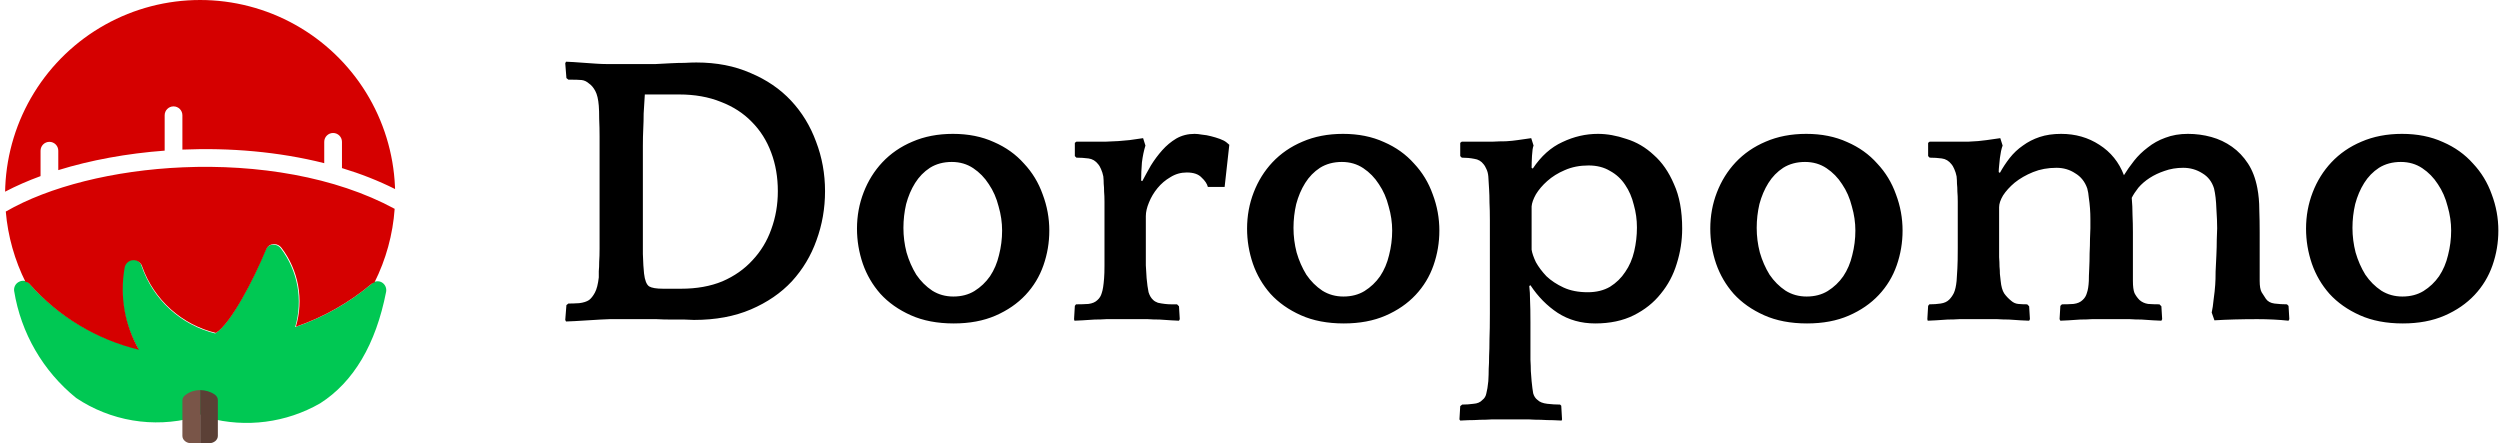 <svg width="141" height="25" viewBox="0 0 141 25" fill="none" xmlns="http://www.w3.org/2000/svg">
<path d="M33.772 5.966C33.743 5.599 33.677 5.321 33.574 5.13C33.471 4.939 33.354 4.8 33.222 4.712C33.09 4.595 32.951 4.529 32.804 4.514C32.672 4.499 32.423 4.492 32.056 4.492L31.946 4.404L31.88 3.568L31.924 3.48C32.027 3.48 32.173 3.487 32.364 3.502C32.555 3.517 32.76 3.531 32.98 3.546C33.2 3.561 33.413 3.575 33.618 3.59C33.838 3.605 34.029 3.612 34.19 3.612H36.324C36.5 3.612 36.72 3.612 36.984 3.612C37.263 3.597 37.541 3.583 37.82 3.568C38.099 3.553 38.363 3.546 38.612 3.546C38.876 3.531 39.096 3.524 39.272 3.524C40.416 3.524 41.435 3.722 42.33 4.118C43.239 4.499 44.002 5.02 44.618 5.68C45.234 6.34 45.703 7.11 46.026 7.99C46.363 8.87 46.532 9.801 46.532 10.784C46.532 11.752 46.371 12.676 46.048 13.556C45.74 14.421 45.278 15.191 44.662 15.866C44.046 16.526 43.276 17.054 42.352 17.45C41.428 17.846 40.357 18.044 39.14 18.044C39.023 18.044 38.839 18.037 38.59 18.022C38.355 18.022 38.099 18.022 37.82 18.022C37.556 18.022 37.292 18.015 37.028 18C36.779 18 36.581 18 36.434 18H34.388C34.285 18 34.117 18.007 33.882 18.022C33.647 18.037 33.405 18.051 33.156 18.066C32.907 18.081 32.665 18.095 32.43 18.11C32.195 18.125 32.027 18.132 31.924 18.132L31.88 18.044L31.946 17.208L32.056 17.12C32.232 17.12 32.437 17.113 32.672 17.098C32.907 17.069 33.09 17.01 33.222 16.922C33.339 16.834 33.449 16.695 33.552 16.504C33.655 16.313 33.728 16.027 33.772 15.646C33.772 15.543 33.772 15.426 33.772 15.294C33.787 15.147 33.794 14.971 33.794 14.766C33.809 14.561 33.816 14.311 33.816 14.018C33.816 13.725 33.816 13.358 33.816 12.918V9.332C33.816 9.185 33.816 8.965 33.816 8.672C33.816 8.364 33.816 8.041 33.816 7.704C33.816 7.367 33.809 7.037 33.794 6.714C33.794 6.391 33.787 6.142 33.772 5.966ZM38.414 16.284C39.294 16.284 40.071 16.145 40.746 15.866C41.421 15.573 41.985 15.177 42.44 14.678C42.909 14.179 43.261 13.6 43.496 12.94C43.745 12.265 43.87 11.547 43.87 10.784C43.87 9.992 43.745 9.266 43.496 8.606C43.247 7.931 42.88 7.352 42.396 6.868C41.927 6.384 41.347 6.01 40.658 5.746C39.969 5.467 39.184 5.328 38.304 5.328H36.368C36.339 5.753 36.317 6.113 36.302 6.406C36.302 6.685 36.295 6.971 36.28 7.264C36.265 7.557 36.258 7.88 36.258 8.232C36.258 8.569 36.258 9.002 36.258 9.53V12.258C36.258 13.138 36.258 13.827 36.258 14.326C36.273 14.81 36.295 15.177 36.324 15.426C36.368 15.807 36.463 16.049 36.61 16.152C36.757 16.24 37.021 16.284 37.402 16.284H38.414ZM53.746 7.55C54.612 7.55 55.382 7.704 56.056 8.012C56.731 8.305 57.296 8.709 57.751 9.222C58.22 9.721 58.572 10.3 58.806 10.96C59.056 11.62 59.181 12.302 59.181 13.006C59.181 13.681 59.071 14.333 58.85 14.964C58.63 15.595 58.293 16.152 57.839 16.636C57.384 17.12 56.819 17.509 56.145 17.802C55.47 18.095 54.685 18.242 53.791 18.242C52.867 18.242 52.06 18.088 51.37 17.78C50.681 17.472 50.109 17.069 49.654 16.57C49.215 16.071 48.885 15.507 48.664 14.876C48.444 14.231 48.334 13.571 48.334 12.896C48.334 12.177 48.459 11.495 48.709 10.85C48.958 10.205 49.31 9.64 49.764 9.156C50.234 8.657 50.798 8.269 51.459 7.99C52.133 7.697 52.896 7.55 53.746 7.55ZM53.769 16.724C54.223 16.724 54.619 16.621 54.956 16.416C55.309 16.196 55.602 15.917 55.837 15.58C56.071 15.228 56.24 14.832 56.343 14.392C56.46 13.937 56.519 13.475 56.519 13.006C56.519 12.551 56.453 12.097 56.321 11.642C56.203 11.173 56.02 10.755 55.77 10.388C55.536 10.021 55.242 9.721 54.891 9.486C54.538 9.251 54.135 9.134 53.681 9.134C53.211 9.134 52.8 9.244 52.449 9.464C52.111 9.684 51.833 9.97 51.612 10.322C51.392 10.674 51.224 11.07 51.106 11.51C51.004 11.95 50.953 12.397 50.953 12.852C50.953 13.321 51.011 13.783 51.129 14.238C51.261 14.693 51.444 15.111 51.678 15.492C51.928 15.859 52.228 16.159 52.581 16.394C52.932 16.614 53.328 16.724 53.769 16.724ZM64.427 10.212C64.574 9.933 64.735 9.64 64.911 9.332C65.102 9.024 65.314 8.738 65.549 8.474C65.784 8.21 66.048 7.99 66.341 7.814C66.649 7.638 66.994 7.55 67.375 7.55C67.492 7.55 67.632 7.565 67.793 7.594C67.969 7.609 68.138 7.638 68.299 7.682C68.475 7.726 68.644 7.777 68.805 7.836C68.966 7.895 69.091 7.961 69.179 8.034L69.333 8.166L69.069 10.542H68.123C68.079 10.366 67.962 10.19 67.771 10.014C67.595 9.823 67.316 9.728 66.935 9.728C66.598 9.728 66.29 9.816 66.011 9.992C65.732 10.153 65.49 10.359 65.285 10.608C65.08 10.857 64.918 11.129 64.801 11.422C64.684 11.701 64.625 11.957 64.625 12.192V13.71C64.625 14.267 64.625 14.685 64.625 14.964C64.64 15.243 64.654 15.485 64.669 15.69C64.698 16.013 64.735 16.277 64.779 16.482C64.838 16.673 64.926 16.819 65.043 16.922C65.102 16.981 65.19 17.032 65.307 17.076C65.439 17.105 65.571 17.127 65.703 17.142C65.835 17.157 65.96 17.164 66.077 17.164C66.209 17.164 66.312 17.164 66.385 17.164L66.495 17.274L66.539 18L66.495 18.088C66.407 18.088 66.26 18.081 66.055 18.066C65.85 18.051 65.63 18.037 65.395 18.022C65.16 18.022 64.94 18.015 64.735 18C64.53 18 64.383 18 64.295 18H62.887C62.784 18 62.623 18 62.403 18C62.198 18.015 61.978 18.022 61.743 18.022C61.508 18.037 61.281 18.051 61.061 18.066C60.856 18.081 60.702 18.088 60.599 18.088L60.577 18L60.621 17.252L60.687 17.164C60.936 17.164 61.171 17.157 61.391 17.142C61.611 17.113 61.78 17.039 61.897 16.922C62.014 16.819 62.095 16.687 62.139 16.526C62.198 16.365 62.242 16.086 62.271 15.69C62.286 15.514 62.293 15.279 62.293 14.986C62.293 14.693 62.293 14.282 62.293 13.754V12.148C62.293 11.84 62.293 11.583 62.293 11.378C62.293 11.158 62.286 10.967 62.271 10.806C62.271 10.645 62.264 10.498 62.249 10.366C62.249 10.234 62.242 10.095 62.227 9.948C62.198 9.801 62.154 9.662 62.095 9.53C62.036 9.398 61.985 9.31 61.941 9.266C61.794 9.075 61.611 8.965 61.391 8.936C61.171 8.907 60.944 8.892 60.709 8.892L60.621 8.804V8.056L60.709 7.99H61.105C61.428 7.99 61.846 7.99 62.359 7.99C62.872 7.975 63.32 7.946 63.701 7.902L64.471 7.792L64.603 8.21C64.515 8.489 64.449 8.804 64.405 9.156C64.376 9.508 64.361 9.853 64.361 10.19L64.427 10.212ZM75.746 7.55C76.612 7.55 77.382 7.704 78.056 8.012C78.731 8.305 79.296 8.709 79.751 9.222C80.22 9.721 80.572 10.3 80.806 10.96C81.056 11.62 81.18 12.302 81.18 13.006C81.18 13.681 81.07 14.333 80.85 14.964C80.63 15.595 80.293 16.152 79.838 16.636C79.384 17.12 78.819 17.509 78.144 17.802C77.47 18.095 76.685 18.242 75.79 18.242C74.867 18.242 74.06 18.088 73.371 17.78C72.681 17.472 72.109 17.069 71.654 16.57C71.215 16.071 70.885 15.507 70.665 14.876C70.445 14.231 70.335 13.571 70.335 12.896C70.335 12.177 70.459 11.495 70.709 10.85C70.958 10.205 71.31 9.64 71.764 9.156C72.234 8.657 72.799 8.269 73.459 7.99C74.133 7.697 74.896 7.55 75.746 7.55ZM75.769 16.724C76.223 16.724 76.619 16.621 76.957 16.416C77.308 16.196 77.602 15.917 77.837 15.58C78.071 15.228 78.24 14.832 78.343 14.392C78.46 13.937 78.519 13.475 78.519 13.006C78.519 12.551 78.453 12.097 78.32 11.642C78.203 11.173 78.02 10.755 77.77 10.388C77.536 10.021 77.243 9.721 76.891 9.486C76.538 9.251 76.135 9.134 75.68 9.134C75.211 9.134 74.8 9.244 74.448 9.464C74.111 9.684 73.832 9.97 73.612 10.322C73.392 10.674 73.224 11.07 73.106 11.51C73.004 11.95 72.953 12.397 72.953 12.852C72.953 13.321 73.011 13.783 73.129 14.238C73.26 14.693 73.444 15.111 73.678 15.492C73.928 15.859 74.228 16.159 74.581 16.394C74.933 16.614 75.329 16.724 75.769 16.724ZM86.449 9.508C86.918 8.804 87.476 8.305 88.121 8.012C88.766 7.704 89.434 7.55 90.123 7.55C90.636 7.55 91.172 7.645 91.729 7.836C92.301 8.012 92.814 8.313 93.269 8.738C93.738 9.149 94.12 9.699 94.413 10.388C94.721 11.063 94.875 11.899 94.875 12.896C94.875 13.571 94.772 14.231 94.567 14.876C94.376 15.507 94.076 16.071 93.665 16.57C93.269 17.069 92.763 17.472 92.147 17.78C91.531 18.088 90.805 18.242 89.969 18.242C89.177 18.242 88.473 18.044 87.857 17.648C87.256 17.252 86.742 16.731 86.317 16.086L86.251 16.13C86.28 16.379 86.295 16.651 86.295 16.944C86.31 17.223 86.317 17.633 86.317 18.176C86.317 18.66 86.317 19.071 86.317 19.408C86.317 19.745 86.317 20.039 86.317 20.288C86.332 20.537 86.339 20.75 86.339 20.926C86.354 21.117 86.368 21.307 86.383 21.498C86.412 21.791 86.442 22.019 86.471 22.18C86.515 22.341 86.596 22.466 86.713 22.554C86.83 22.671 87.014 22.745 87.263 22.774C87.512 22.803 87.754 22.818 87.989 22.818L88.055 22.884L88.099 23.654L88.077 23.72C87.974 23.72 87.813 23.713 87.593 23.698C87.373 23.698 87.146 23.691 86.911 23.676C86.676 23.676 86.449 23.669 86.229 23.654C86.009 23.654 85.848 23.654 85.745 23.654H84.601C84.498 23.654 84.344 23.654 84.139 23.654C83.934 23.669 83.714 23.676 83.479 23.676C83.244 23.691 83.024 23.698 82.819 23.698C82.614 23.713 82.46 23.72 82.357 23.72L82.313 23.654L82.357 22.906L82.467 22.818C82.687 22.818 82.9 22.803 83.105 22.774C83.325 22.759 83.494 22.686 83.611 22.554C83.728 22.466 83.802 22.341 83.831 22.18C83.875 22.019 83.912 21.791 83.941 21.498C83.956 21.249 83.963 21.014 83.963 20.794C83.978 20.589 83.985 20.354 83.985 20.09C84 19.826 84.007 19.503 84.007 19.122C84.022 18.755 84.029 18.271 84.029 17.67V13.908C84.029 13.307 84.029 12.815 84.029 12.434C84.029 12.038 84.022 11.701 84.007 11.422C84.007 11.143 84 10.894 83.985 10.674C83.97 10.454 83.956 10.212 83.941 9.948C83.926 9.787 83.89 9.647 83.831 9.53C83.772 9.398 83.721 9.31 83.677 9.266C83.545 9.09 83.369 8.987 83.149 8.958C82.929 8.914 82.694 8.892 82.445 8.892L82.357 8.804V8.056L82.445 7.99H82.841C83.017 7.99 83.222 7.99 83.457 7.99C83.692 7.99 83.934 7.99 84.183 7.99C84.447 7.975 84.696 7.968 84.931 7.968C85.18 7.953 85.4 7.931 85.591 7.902L86.361 7.792L86.493 8.21C86.449 8.313 86.42 8.503 86.405 8.782C86.39 9.046 86.383 9.273 86.383 9.464L86.449 9.508ZM92.323 12.83C92.323 12.39 92.264 11.965 92.147 11.554C92.044 11.129 91.883 10.755 91.663 10.432C91.443 10.095 91.157 9.831 90.805 9.64C90.468 9.435 90.064 9.332 89.595 9.332C89.096 9.332 88.649 9.42 88.253 9.596C87.872 9.757 87.542 9.963 87.263 10.212C86.999 10.447 86.786 10.696 86.625 10.96C86.478 11.224 86.398 11.451 86.383 11.642V14.084C86.412 14.275 86.493 14.509 86.625 14.788C86.772 15.052 86.97 15.316 87.219 15.58C87.483 15.829 87.806 16.042 88.187 16.218C88.568 16.394 89.023 16.482 89.551 16.482C90.035 16.482 90.453 16.379 90.805 16.174C91.157 15.954 91.443 15.675 91.663 15.338C91.898 15.001 92.066 14.612 92.169 14.172C92.272 13.732 92.323 13.285 92.323 12.83ZM101.871 7.55C102.737 7.55 103.507 7.704 104.181 8.012C104.856 8.305 105.421 8.709 105.875 9.222C106.345 9.721 106.697 10.3 106.931 10.96C107.181 11.62 107.305 12.302 107.305 13.006C107.305 13.681 107.195 14.333 106.975 14.964C106.755 15.595 106.418 16.152 105.963 16.636C105.509 17.12 104.944 17.509 104.269 17.802C103.595 18.095 102.81 18.242 101.915 18.242C100.991 18.242 100.185 18.088 99.496 17.78C98.806 17.472 98.234 17.069 97.779 16.57C97.34 16.071 97.01 15.507 96.79 14.876C96.57 14.231 96.46 13.571 96.46 12.896C96.46 12.177 96.584 11.495 96.834 10.85C97.083 10.205 97.435 9.64 97.889 9.156C98.359 8.657 98.924 8.269 99.584 7.99C100.258 7.697 101.021 7.55 101.871 7.55ZM101.893 16.724C102.348 16.724 102.744 16.621 103.081 16.416C103.433 16.196 103.727 15.917 103.961 15.58C104.196 15.228 104.365 14.832 104.467 14.392C104.585 13.937 104.643 13.475 104.643 13.006C104.643 12.551 104.577 12.097 104.445 11.642C104.328 11.173 104.145 10.755 103.895 10.388C103.661 10.021 103.367 9.721 103.015 9.486C102.663 9.251 102.26 9.134 101.805 9.134C101.336 9.134 100.925 9.244 100.573 9.464C100.236 9.684 99.957 9.97 99.737 10.322C99.517 10.674 99.349 11.07 99.231 11.51C99.129 11.95 99.078 12.397 99.078 12.852C99.078 13.321 99.136 13.783 99.254 14.238C99.385 14.693 99.569 15.111 99.803 15.492C100.053 15.859 100.353 16.159 100.705 16.394C101.057 16.614 101.453 16.724 101.893 16.724ZM108.746 8.056L108.834 7.99H109.934C110.271 7.99 110.631 7.99 111.012 7.99C111.408 7.975 111.753 7.946 112.046 7.902L112.816 7.792L112.948 8.21C112.919 8.283 112.889 8.386 112.86 8.518C112.845 8.635 112.823 8.767 112.794 8.914C112.779 9.061 112.765 9.207 112.75 9.354C112.735 9.486 112.728 9.603 112.728 9.706L112.794 9.75C112.955 9.457 113.139 9.178 113.344 8.914C113.564 8.635 113.813 8.401 114.092 8.21C114.371 8.005 114.686 7.843 115.038 7.726C115.39 7.609 115.793 7.55 116.248 7.55C117.055 7.55 117.773 7.755 118.404 8.166C119.049 8.577 119.511 9.149 119.79 9.882C119.951 9.618 120.142 9.347 120.362 9.068C120.582 8.789 120.839 8.54 121.132 8.32C121.425 8.085 121.755 7.902 122.122 7.77C122.503 7.623 122.929 7.55 123.398 7.55C123.853 7.55 124.293 7.609 124.718 7.726C125.143 7.843 125.532 8.027 125.884 8.276C126.236 8.525 126.537 8.841 126.786 9.222C127.035 9.603 127.211 10.065 127.314 10.608C127.387 10.989 127.424 11.393 127.424 11.818C127.439 12.243 127.446 12.669 127.446 13.094V15.844C127.446 16.137 127.483 16.35 127.556 16.482C127.644 16.614 127.725 16.739 127.798 16.856C127.901 17.003 128.062 17.091 128.282 17.12C128.517 17.149 128.751 17.164 128.986 17.164L129.074 17.252L129.118 18L129.074 18.088C128.81 18.059 128.524 18.037 128.216 18.022C127.908 18.007 127.607 18 127.314 18C126.419 18 125.613 18.022 124.894 18.066L124.74 17.626C124.784 17.435 124.821 17.186 124.85 16.878C124.894 16.57 124.923 16.299 124.938 16.064C124.953 15.873 124.96 15.624 124.96 15.316C124.975 15.008 124.989 14.7 125.004 14.392C125.019 14.069 125.026 13.776 125.026 13.512C125.041 13.233 125.048 13.021 125.048 12.874C125.048 12.581 125.033 12.214 125.004 11.774C124.989 11.319 124.945 10.938 124.872 10.63C124.755 10.249 124.535 9.963 124.212 9.772C123.889 9.567 123.53 9.464 123.134 9.464C122.753 9.464 122.401 9.523 122.078 9.64C121.77 9.743 121.491 9.875 121.242 10.036C120.993 10.197 120.78 10.381 120.604 10.586C120.443 10.791 120.318 10.982 120.23 11.158C120.259 11.481 120.274 11.803 120.274 12.126C120.289 12.449 120.296 12.771 120.296 13.094V15.844C120.296 16.152 120.325 16.379 120.384 16.526C120.457 16.673 120.553 16.805 120.67 16.922C120.802 17.039 120.963 17.113 121.154 17.142C121.359 17.157 121.572 17.164 121.792 17.164L121.902 17.274L121.946 18L121.902 18.088C121.799 18.088 121.645 18.081 121.44 18.066C121.235 18.051 121.015 18.037 120.78 18.022C120.545 18.022 120.325 18.015 120.12 18C119.915 18 119.761 18 119.658 18H118.47C118.367 18 118.206 18 117.986 18C117.781 18.015 117.561 18.022 117.326 18.022C117.106 18.037 116.886 18.051 116.666 18.066C116.461 18.081 116.307 18.088 116.204 18.088L116.16 18L116.204 17.252L116.292 17.164C116.527 17.164 116.747 17.157 116.952 17.142C117.172 17.113 117.341 17.039 117.458 16.922C117.575 16.819 117.656 16.687 117.7 16.526C117.759 16.365 117.795 16.137 117.81 15.844C117.81 15.668 117.817 15.441 117.832 15.162C117.847 14.869 117.854 14.575 117.854 14.282C117.869 13.989 117.876 13.717 117.876 13.468C117.891 13.204 117.898 13.006 117.898 12.874C117.898 12.727 117.898 12.559 117.898 12.368C117.898 12.163 117.891 11.957 117.876 11.752C117.861 11.547 117.839 11.349 117.81 11.158C117.795 10.967 117.766 10.791 117.722 10.63C117.59 10.249 117.363 9.963 117.04 9.772C116.732 9.567 116.38 9.464 115.984 9.464C115.5 9.464 115.06 9.545 114.664 9.706C114.268 9.867 113.923 10.065 113.63 10.3C113.351 10.535 113.131 10.777 112.97 11.026C112.823 11.275 112.75 11.495 112.75 11.686V13.71C112.75 14.033 112.75 14.297 112.75 14.502C112.765 14.707 112.772 14.883 112.772 15.03C112.787 15.177 112.794 15.316 112.794 15.448C112.809 15.565 112.823 15.697 112.838 15.844C112.867 16.152 112.933 16.387 113.036 16.548C113.139 16.695 113.271 16.834 113.432 16.966C113.549 17.069 113.681 17.127 113.828 17.142C113.989 17.157 114.158 17.164 114.334 17.164L114.444 17.274L114.488 18L114.444 18.088C114.341 18.088 114.18 18.081 113.96 18.066C113.755 18.051 113.535 18.037 113.3 18.022C113.08 18.022 112.86 18.015 112.64 18C112.435 18 112.281 18 112.178 18H110.99C110.887 18 110.726 18 110.506 18C110.301 18.015 110.081 18.022 109.846 18.022C109.626 18.037 109.406 18.051 109.186 18.066C108.981 18.081 108.827 18.088 108.724 18.088L108.702 18L108.746 17.252L108.812 17.164C109.047 17.164 109.259 17.149 109.45 17.12C109.655 17.091 109.817 17.017 109.934 16.9C110.037 16.797 110.125 16.673 110.198 16.526C110.271 16.365 110.323 16.137 110.352 15.844C110.367 15.609 110.381 15.375 110.396 15.14C110.411 14.891 110.418 14.502 110.418 13.974V12.148C110.418 11.84 110.418 11.583 110.418 11.378C110.418 11.158 110.411 10.967 110.396 10.806C110.396 10.645 110.389 10.498 110.374 10.366C110.374 10.234 110.367 10.095 110.352 9.948C110.323 9.801 110.279 9.662 110.22 9.53C110.161 9.398 110.11 9.31 110.066 9.266C109.919 9.075 109.736 8.965 109.516 8.936C109.296 8.907 109.069 8.892 108.834 8.892L108.746 8.804V8.056ZM135.473 7.55C136.338 7.55 137.108 7.704 137.783 8.012C138.458 8.305 139.022 8.709 139.477 9.222C139.946 9.721 140.298 10.3 140.533 10.96C140.782 11.62 140.907 12.302 140.907 13.006C140.907 13.681 140.797 14.333 140.577 14.964C140.357 15.595 140.02 16.152 139.565 16.636C139.11 17.12 138.546 17.509 137.871 17.802C137.196 18.095 136.412 18.242 135.517 18.242C134.593 18.242 133.786 18.088 133.097 17.78C132.408 17.472 131.836 17.069 131.381 16.57C130.941 16.071 130.611 15.507 130.391 14.876C130.171 14.231 130.061 13.571 130.061 12.896C130.061 12.177 130.186 11.495 130.435 10.85C130.684 10.205 131.036 9.64 131.491 9.156C131.96 8.657 132.525 8.269 133.185 7.99C133.86 7.697 134.622 7.55 135.473 7.55ZM135.495 16.724C135.95 16.724 136.346 16.621 136.683 16.416C137.035 16.196 137.328 15.917 137.563 15.58C137.798 15.228 137.966 14.832 138.069 14.392C138.186 13.937 138.245 13.475 138.245 13.006C138.245 12.551 138.179 12.097 138.047 11.642C137.93 11.173 137.746 10.755 137.497 10.388C137.262 10.021 136.969 9.721 136.617 9.486C136.265 9.251 135.862 9.134 135.407 9.134C134.938 9.134 134.527 9.244 134.175 9.464C133.838 9.684 133.559 9.97 133.339 10.322C133.119 10.674 132.95 11.07 132.833 11.51C132.73 11.95 132.679 12.397 132.679 12.852C132.679 13.321 132.738 13.783 132.855 14.238C132.987 14.693 133.17 15.111 133.405 15.492C133.654 15.859 133.955 16.159 134.307 16.394C134.659 16.614 135.055 16.724 135.495 16.724Z" fill="black"/>
<path d="M4.297 22.447C5.256 23.088 6.34 23.518 7.478 23.71C8.615 23.901 9.781 23.849 10.897 23.557C10.979 23.541 11.055 23.503 11.117 23.447C11.167 23.404 11.231 23.381 11.297 23.381C11.363 23.381 11.426 23.404 11.477 23.447C11.511 23.485 11.552 23.515 11.599 23.536C11.645 23.556 11.696 23.567 11.747 23.567C13.876 24.14 16.145 23.845 18.057 22.747C19.937 21.547 21.197 19.427 21.777 16.457C21.796 16.355 21.783 16.249 21.74 16.154C21.697 16.059 21.626 15.98 21.537 15.927C21.445 15.874 21.338 15.854 21.233 15.868C21.128 15.883 21.031 15.931 20.957 16.007C19.685 17.082 18.223 17.909 16.647 18.447C16.869 17.695 16.912 16.901 16.771 16.13C16.631 15.359 16.31 14.632 15.837 14.007C15.789 13.943 15.727 13.89 15.656 13.854C15.585 13.818 15.507 13.798 15.427 13.797L15.367 13.797C15.278 13.807 15.194 13.842 15.124 13.896C15.053 13.951 14.999 14.024 14.967 14.107C14.267 15.807 12.967 18.297 12.137 18.807C11.182 18.572 10.302 18.1 9.577 17.436C8.852 16.773 8.305 15.937 7.987 15.007C7.958 14.892 7.889 14.791 7.793 14.721C7.698 14.651 7.58 14.616 7.462 14.623C7.344 14.631 7.231 14.679 7.145 14.76C7.058 14.841 7.002 14.949 6.987 15.067C6.708 16.651 6.995 18.283 7.797 19.677C5.428 19.104 3.29 17.824 1.667 16.007C1.599 15.923 1.504 15.866 1.398 15.844C1.292 15.822 1.183 15.837 1.087 15.887C0.989 15.931 0.908 16.005 0.856 16.099C0.804 16.193 0.783 16.3 0.797 16.407C1.18 18.782 2.426 20.933 4.297 22.447Z" fill="#00C853"/>
<path d="M11.787 25C11.919 25 12.046 24.956 12.14 24.879C12.234 24.801 12.287 24.695 12.287 24.586L12.287 22.564C12.287 22.503 12.271 22.444 12.24 22.389C12.208 22.335 12.163 22.287 12.107 22.249C11.876 22.09 11.586 22.003 11.287 22L11.287 25L11.787 25Z" fill="#5B4036"/>
<path d="M10.787 25L11.287 25L11.287 22C10.991 22.001 10.706 22.093 10.487 22.257C10.428 22.293 10.38 22.338 10.345 22.392C10.31 22.445 10.29 22.503 10.287 22.564L10.287 24.586C10.287 24.695 10.339 24.801 10.433 24.879C10.527 24.956 10.654 25 10.787 25Z" fill="#795548"/>
<path fill-rule="evenodd" clip-rule="evenodd" d="M1.667 16.017C1.613 15.953 1.539 15.911 1.457 15.897V15.937C0.827 14.682 0.444 13.322 0.326 11.932C2.761 10.525 6.411 9.604 10.308 9.437C14.507 9.257 18.901 9.956 22.259 11.778C22.157 13.222 21.77 14.636 21.117 15.937C21.059 15.948 21.004 15.972 20.957 16.007C19.695 17.07 18.247 17.891 16.687 18.427C16.911 17.674 16.954 16.878 16.814 16.105C16.673 15.332 16.352 14.603 15.877 13.977C15.829 13.913 15.767 13.86 15.696 13.824C15.625 13.787 15.547 13.768 15.467 13.767H15.407C15.318 13.777 15.234 13.812 15.164 13.866C15.093 13.921 15.039 13.994 15.007 14.077C14.307 15.777 13.007 18.267 12.177 18.777C11.231 18.549 10.357 18.09 9.632 17.441C8.908 16.791 8.356 15.972 8.027 15.057C7.998 14.942 7.929 14.841 7.833 14.771C7.738 14.701 7.62 14.666 7.502 14.674C7.384 14.681 7.271 14.729 7.185 14.81C7.098 14.891 7.042 14.999 7.027 15.117C6.748 16.701 7.035 18.333 7.837 19.727C5.449 19.151 3.295 17.856 1.667 16.017ZM22.282 10.662C21.34 10.19 20.334 9.797 19.287 9.48V8C19.287 7.724 19.063 7.5 18.787 7.5C18.511 7.5 18.287 7.724 18.287 8V9.203C15.719 8.554 12.95 8.325 10.287 8.437V6.5C10.287 6.224 10.063 6 9.787 6C9.511 6 9.287 6.224 9.287 6.5V8.496C7.162 8.654 5.108 9.031 3.287 9.595V8.5C3.287 8.224 3.063 8 2.787 8C2.511 8 2.287 8.224 2.287 8.5V9.933C1.572 10.195 0.902 10.488 0.288 10.811C0.29 10.714 0.293 10.617 0.297 10.52C0.379 8.645 0.939 6.823 1.925 5.225C2.91 3.628 4.287 2.309 5.926 1.395C7.565 0.48 9.41 0 11.287 0C13.163 0 15.009 0.48 16.648 1.395C18.286 2.309 19.664 3.628 20.649 5.225C21.634 6.823 22.194 8.645 22.276 10.52C22.278 10.568 22.28 10.615 22.282 10.662Z" fill="#D50000"/>
</svg>
